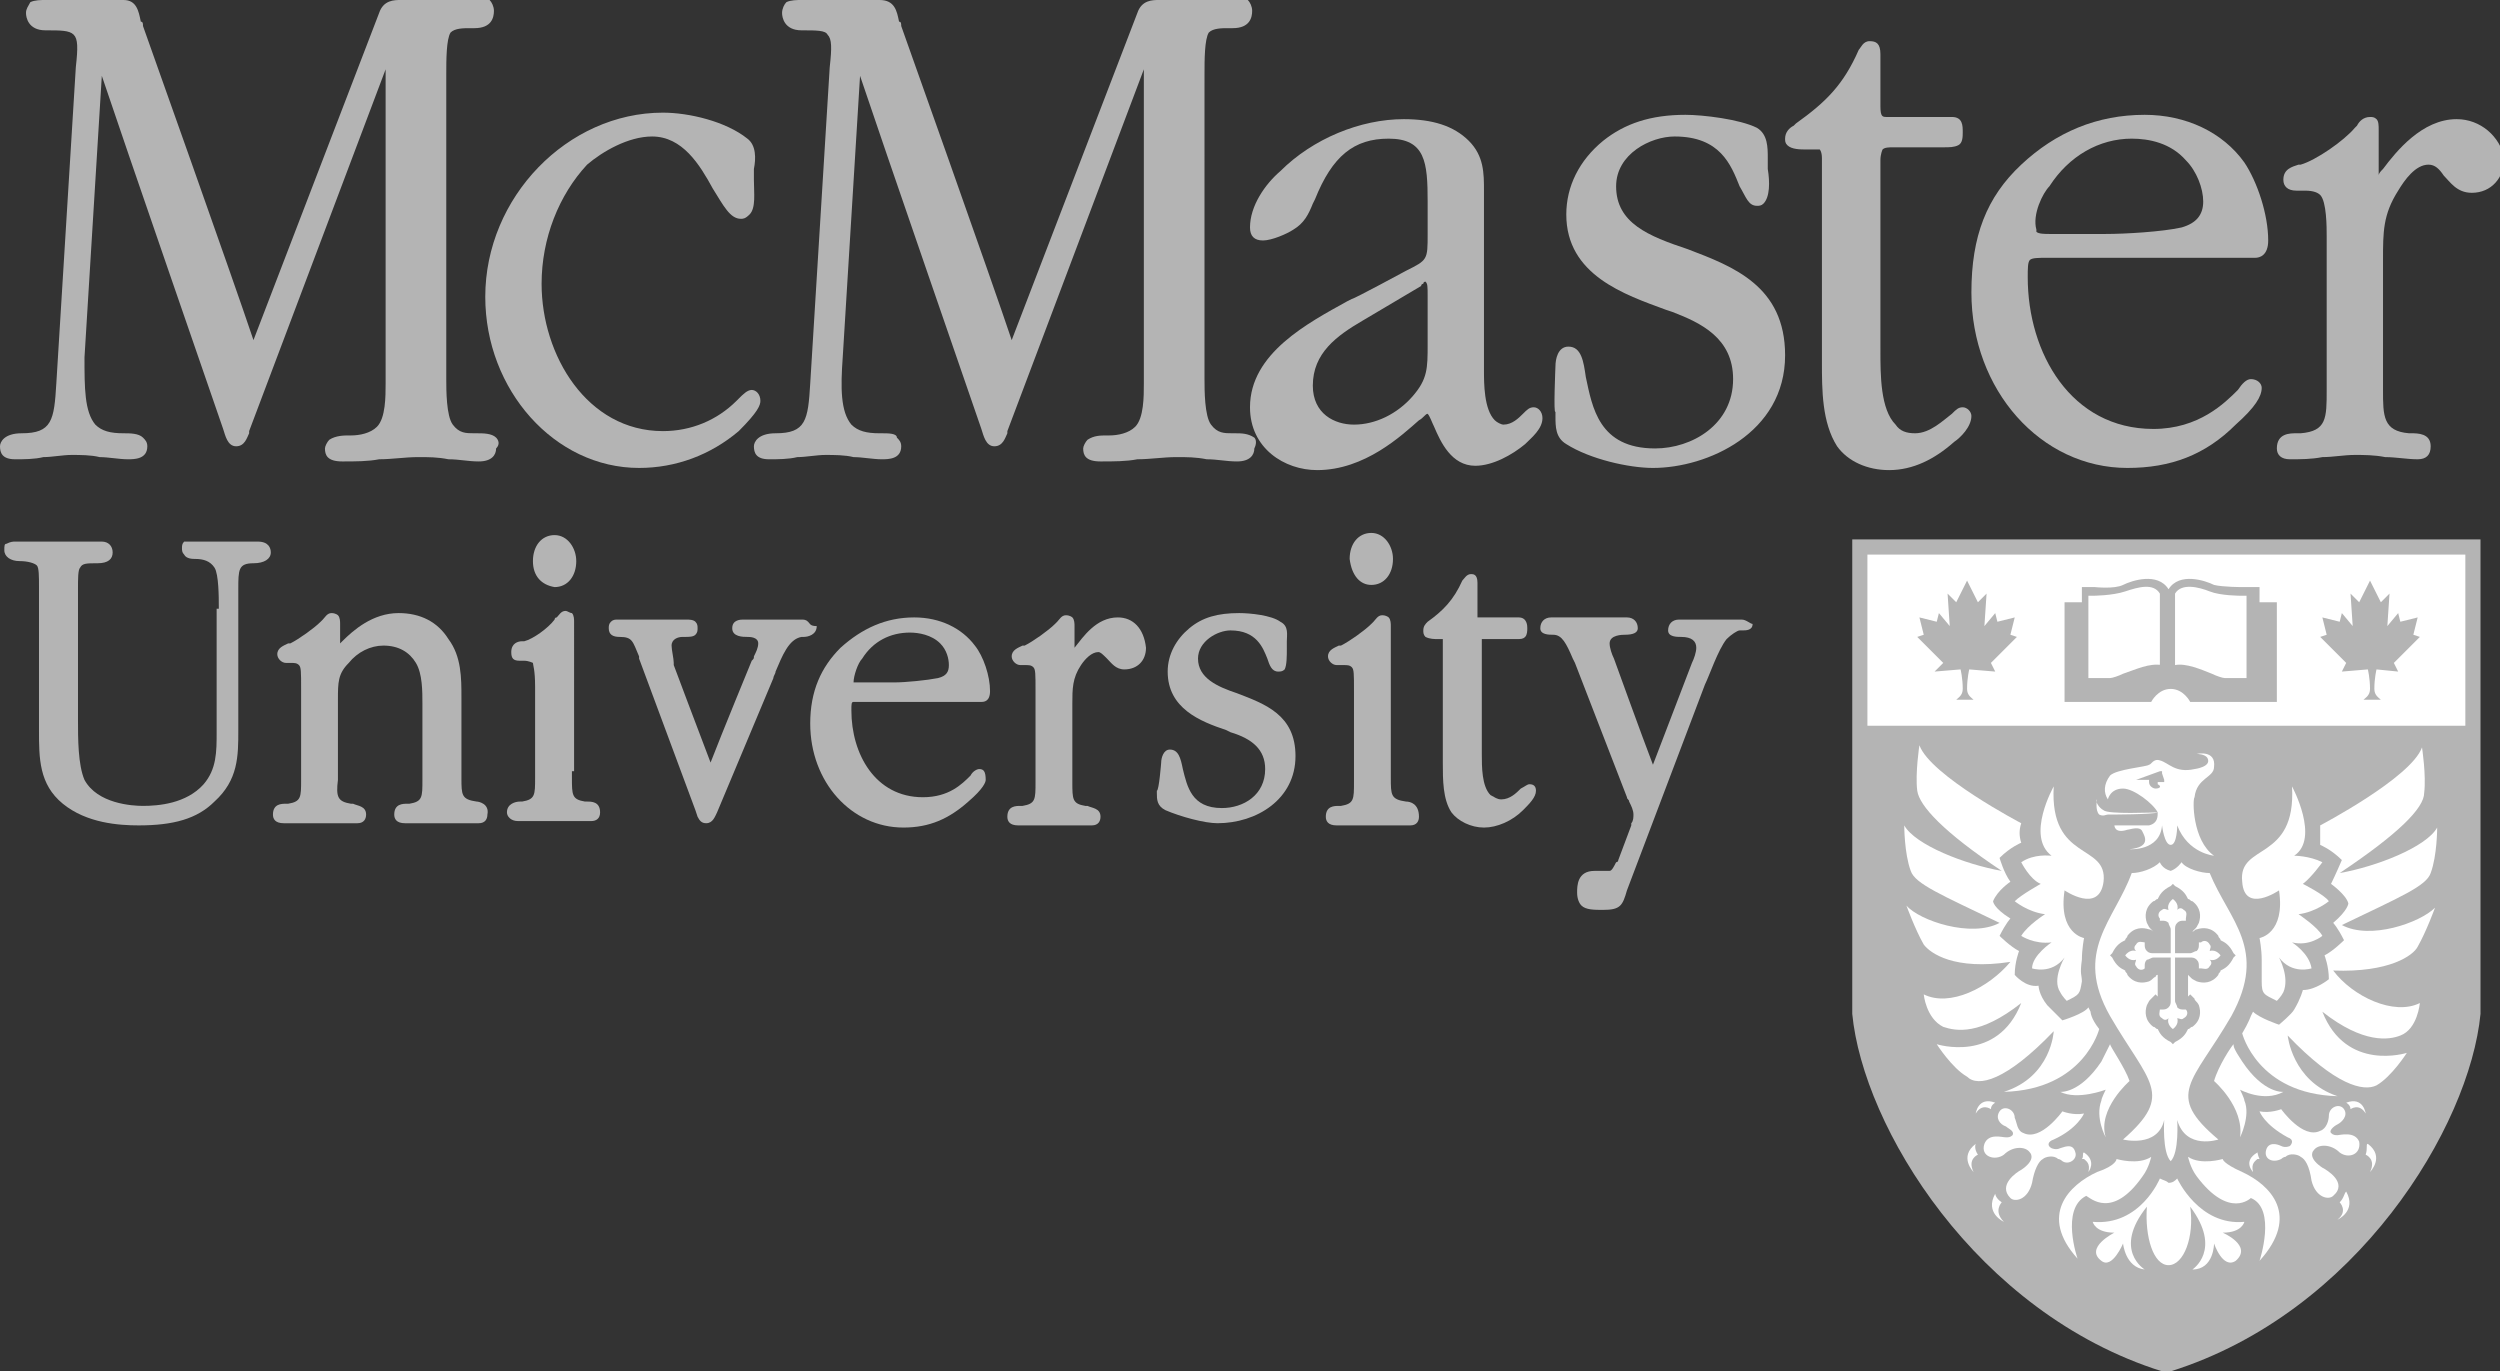 <?xml version="1.0" encoding="utf-8"?>
<!-- Generator: Adobe Illustrator 18.1.1, SVG Export Plug-In . SVG Version: 6.00 Build 0)  -->
<svg version="1.1" id="Layer_1" xmlns="http://www.w3.org/2000/svg" xmlns:xlink="http://www.w3.org/1999/xlink" x="0px" y="0px"
	 viewBox="0 0 115.4 63.3" enable-background="new 0 0 115.4 63.3" xml:space="preserve">
<rect x="0" y="0" width="115.4" height="63.3" fill="#333333" stroke="none"/>
<g id="XMLID_577_">
	<path id="XMLID_2920_" fill="#B4B4B4" d="M22.9,20.2C22.7,20,22.3,20,22,20c0,0-0.1,0-0.1,0c-0.4,0-0.7,0-1-0.4
		c-0.3-0.4-0.3-1.6-0.3-2.1v-0.1V3.8c0-0.1,0-0.3,0-0.4c0-0.6,0-1.6,0.2-1.9c0.2-0.2,0.6-0.2,0.9-0.2c0.1,0,0.2,0,0.2,0
		c0.8,0,0.9-0.5,0.9-0.8c0-0.2-0.1-0.4-0.2-0.5C22.5,0,22.3,0,22,0c-0.1,0-0.1,0-0.2,0h-3.3c-0.3,0-0.8,0-1,0.6l-5.8,15.1
		C10.8,13,6.6,1.2,6.6,1.2c0-0.1,0-0.2-0.1-0.2C6.4,0.5,6.3,0,5.7,0H2.3C2.2,0,2.1,0,2.1,0C1.9,0,1.6,0,1.4,0.1
		C1.3,0.3,1.2,0.4,1.2,0.6c0,0.2,0.1,0.8,0.9,0.8c0.7,0,1.1,0,1.3,0.2c0.2,0.2,0.2,0.6,0.1,1.5L2.6,17.7C2.5,19.4,2.4,20,1,20
		c-0.8,0-1,0.4-1,0.6c0,0.3,0.1,0.6,0.7,0.6c0.4,0,0.9,0,1.3-0.1c0.4,0,0.9-0.1,1.3-0.1c0.4,0,0.9,0,1.3,0.1c0.4,0,0.9,0.1,1.3,0.1
		c0.3,0,0.9,0,0.9-0.6c0-0.2-0.1-0.3-0.2-0.4C6.4,20,6,20,5.7,20H5.7c-0.6,0-1-0.1-1.3-0.4c-0.5-0.6-0.5-1.7-0.5-3.1l0.8-13
		c0.9,2.7,5.6,16.3,5.6,16.3l0,0c0.1,0.3,0.2,0.8,0.6,0.8c0.4,0,0.5-0.4,0.6-0.6c0,0,0-0.1,0-0.1l6.3-16.7v14.3v0.2
		c0,0.6,0,1.6-0.4,2c-0.3,0.3-0.8,0.4-1.2,0.4c0,0-0.1,0-0.1,0c-0.2,0-0.6,0-0.9,0.2c-0.1,0.1-0.2,0.3-0.2,0.4
		c0,0.3,0.1,0.6,0.8,0.6c0.6,0,1.2,0,1.7-0.1c0.6,0,1.2-0.1,1.8-0.1c0.5,0,0.9,0,1.4,0.1c0.5,0,0.9,0.1,1.4,0.1
		c0.6,0,0.8-0.3,0.8-0.6C23.1,20.5,23,20.3,22.9,20.2"/>
	<path id="XMLID_2919_" fill="#B4B4B4" d="M34.2,10.1c-0.5,0-0.8-0.6-1.3-1.4c-0.6-1.1-1.4-2.4-2.8-2.4c-1.1,0-2.3,0.7-3,1.3
		C25.8,9,25,11,25,13.1c0,3.3,2.1,6.8,5.6,6.8c1.3,0,2.5-0.5,3.4-1.4c0,0,0,0,0.1-0.1c0.2-0.2,0.4-0.4,0.6-0.4
		c0.2,0,0.4,0.2,0.4,0.5c0,0.2-0.1,0.5-1,1.4c-1.3,1.1-2.9,1.7-4.6,1.7c-3.9,0-7.1-3.6-7.1-7.9c0-4.6,3.8-8.5,8.2-8.5
		c1.2,0,2.9,0.4,3.9,1.2c0.4,0.3,0.4,0.9,0.3,1.4c0,0.1,0,0.2,0,0.3c0,0,0,0.1,0,0.2c0,0.6,0.1,1.3-0.2,1.6
		C34.4,10.1,34.3,10.1,34.2,10.1"/>
	<path id="XMLID_2918_" fill="#B4B4B4" d="M57.9,20.2C57.6,20,57.3,20,57,20c0,0-0.1,0-0.1,0c-0.4,0-0.7,0-1-0.4
		c-0.3-0.4-0.3-1.6-0.3-2.1v-0.1V3.8c0-0.1,0-0.3,0-0.4c0-0.6,0-1.6,0.2-1.9c0.2-0.2,0.6-0.2,0.9-0.2c0.1,0,0.1,0,0.2,0
		c0.8,0,0.9-0.5,0.9-0.8c0-0.2-0.1-0.4-0.2-0.5C57.5,0,57.2,0,57,0c-0.1,0-0.1,0-0.2,0h-3.3c-0.3,0-0.8,0-1,0.6l-5.8,15.1
		C45.8,13,41.6,1.2,41.6,1.2c0-0.1,0-0.2-0.1-0.2C41.4,0.5,41.3,0,40.6,0h-3.4c0,0-0.1,0-0.2,0c-0.2,0-0.5,0-0.7,0.1
		c-0.1,0.1-0.2,0.3-0.2,0.5c0,0.2,0.1,0.8,0.9,0.8c0.7,0,1.1,0,1.2,0.2c0.2,0.2,0.2,0.6,0.1,1.5l-0.9,14.6c-0.1,1.7-0.2,2.3-1.6,2.3
		c-0.8,0-1,0.4-1,0.6c0,0.3,0.1,0.6,0.7,0.6c0.4,0,0.9,0,1.3-0.1c0.4,0,0.9-0.1,1.3-0.1c0.4,0,0.9,0,1.3,0.1c0.4,0,0.9,0.1,1.3,0.1
		c0.3,0,0.9,0,0.9-0.6c0-0.2-0.1-0.3-0.2-0.4C41.4,20,41,20,40.7,20h-0.1c-0.6,0-1-0.1-1.3-0.4c-0.5-0.6-0.5-1.7-0.4-3.1l0.8-13
		c0.9,2.7,5.6,16.3,5.6,16.3l0,0c0.1,0.3,0.2,0.8,0.6,0.8c0.4,0,0.5-0.4,0.6-0.6c0,0,0-0.1,0-0.1l6.3-16.7v14.3v0.2
		c0,0.6,0,1.6-0.4,2c-0.3,0.3-0.8,0.4-1.2,0.4c0,0-0.1,0-0.1,0c-0.3,0-0.6,0-0.9,0.2c-0.1,0.1-0.2,0.3-0.2,0.4
		c0,0.3,0.1,0.6,0.8,0.6c0.6,0,1.2,0,1.7-0.1c0.6,0,1.2-0.1,1.8-0.1c0.5,0,0.9,0,1.4,0.1c0.5,0,0.9,0.1,1.4,0.1
		c0.6,0,0.8-0.3,0.8-0.6C58,20.5,58,20.3,57.9,20.2"/>
	<path id="XMLID_2915_" fill="#B4B4B4" d="M62.9,14.8c-1.2,0.7-2.3,1.5-2.3,3c0,1.3,1,1.8,1.9,1.8c1,0,2-0.5,2.7-1.3
		c0.7-0.8,0.7-1.3,0.7-2.4v-2.1c0,0,0-0.1,0-0.1c0-0.5,0-0.6-0.1-0.7c0,0,0,0,0,0c0,0,0,0,0,0c0,0-0.1,0-0.1,0.1c0,0-0.1,0-0.1,0.1
		l0,0L62.9,14.8 M64.9,12.5c1-0.5,1-0.5,1-1.7V9.3c0-1.8-0.1-2.9-1.8-2.9c-1.6,0-2.6,0.8-3.4,2.8c0,0-0.1,0.2-0.1,0.2
		c-0.2,0.5-0.4,0.9-0.9,1.2c-0.3,0.2-1,0.5-1.4,0.5c-0.4,0-0.6-0.2-0.6-0.6c0-1,0.7-2,1.4-2.6c1.5-1.5,3.7-2.4,5.7-2.4
		c1.3,0,2.3,0.3,3,1c0.7,0.7,0.7,1.5,0.7,2.3l0,0.3V17v0.1c0,0.6,0,1.8,0.5,2.3c0.1,0.1,0.3,0.2,0.4,0.2c0.4,0,0.7-0.3,0.9-0.5
		c0.2-0.2,0.3-0.3,0.5-0.3c0.2,0,0.4,0.2,0.4,0.5c0,0.5-0.5,0.9-0.8,1.2l0,0c-0.6,0.5-1.5,1-2.3,1c-1.1,0-1.6-1.1-1.9-1.8
		c-0.1-0.2-0.2-0.5-0.3-0.6c0,0,0,0,0,0c0,0,0,0,0,0c-0.1,0-0.2,0.2-0.4,0.3c-0.8,0.7-2.5,2.3-4.7,2.3c-1.5,0-3.1-1-3.1-2.9
		c0-2.5,2.7-3.9,4.5-4.9l0.2-0.1C62.5,13.8,64.9,12.5,64.9,12.5"/>
	<path id="XMLID_2914_" fill="#B4B4B4" d="M71.8,16.9L71.8,16.9c0-0.3,0.1-0.9,0.6-0.9c0.6,0,0.7,0.7,0.8,1.4
		c0.3,1.4,0.6,3.3,3.2,3.3c1.7,0,3.6-1.1,3.6-3.2c0-1.9-1.5-2.6-2.8-3.1c0,0-0.3-0.1-0.3-0.1c-1.9-0.7-4.6-1.6-4.6-4.4
		c0-1.3,0.6-2.5,1.7-3.4c1-0.8,2.2-1.2,3.8-1.2c0.8,0,2.5,0.2,3.3,0.6c0.5,0.3,0.5,0.9,0.5,1.4c0,0.1,0,0.2,0,0.3c0,0,0,0.1,0,0.2
		c0.1,0.6,0.1,1.3-0.2,1.6c-0.1,0.1-0.2,0.1-0.3,0.1c-0.4,0-0.5-0.4-0.8-0.9c-0.4-1-0.9-2.3-3-2.3c-1.1,0-2.7,0.8-2.7,2.3
		c0,1.7,1.5,2.3,3.3,2.9c2.1,0.8,4.5,1.7,4.5,4.9c0,3.6-3.6,5.2-6.1,5.2c-1.1,0-2.9-0.4-4-1.1c-0.5-0.3-0.5-0.8-0.5-1.3l0-0.2
		C71.7,19.2,71.8,16.9,71.8,16.9"/>
	<path id="XMLID_2913_" fill="#B4B4B4" d="M91,19.2c0-0.2-0.2-0.4-0.4-0.4c-0.2,0-0.3,0.1-0.5,0.3c-0.4,0.3-1,0.9-1.7,0.9
		c-0.4,0-0.7-0.1-0.9-0.4c-0.7-0.7-0.7-2.3-0.7-3.4v-0.1V7.4c0-0.3,0.1-0.5,0.1-0.5c0.1-0.1,0.3-0.1,0.5-0.1c0.1,0,0.2,0,0.3,0h1.7
		c0.1,0,0.2,0,0.3,0c0.3,0,0.5,0,0.7-0.1c0.2-0.1,0.2-0.4,0.2-0.6c0-0.3,0-0.7-0.5-0.7c0,0-3.1,0-3,0c-0.2,0-0.3,0-0.3-0.5V2.5
		c0-0.5-0.2-0.6-0.5-0.6c-0.3,0-0.4,0.3-0.5,0.4c-0.7,1.6-1.5,2.4-2.9,3.4c0,0,0,0-0.1,0.1c-0.2,0.1-0.4,0.3-0.4,0.6
		c0,0.1,0,0.2,0.1,0.3c0.2,0.2,0.6,0.2,0.9,0.2c0,0,0.1,0,0.1,0c0.1,0,0.1,0,0.2,0c0.1,0,0.3,0,0.3,0c0,0,0.1,0.1,0.1,0.4v8.9l0,0.5
		c0,1.3,0,2.8,0.7,3.9c0.5,0.7,1.4,1.1,2.4,1.1c1.1,0,2.1-0.5,3-1.3C90.5,20.2,91,19.7,91,19.2"/>
	<path id="XMLID_2910_" fill="#B4B4B4" d="M94.6,8.6c0.9-1.4,2.3-2.2,3.8-2.2c0.8,0,1.8,0.2,2.5,1c0.5,0.5,0.8,1.3,0.8,1.9
		c0,0.6-0.3,1-1,1.2c-0.9,0.2-2.6,0.3-3.5,0.3h-2.5c0,0-0.1,0-0.1,0c-0.2,0-0.5,0-0.6-0.1c0,0,0-0.1,0-0.1
		C93.8,9.9,94.3,8.9,94.6,8.6 M103.9,17.5c-0.2,0-0.4,0.2-0.6,0.5c-0.6,0.6-1.8,1.8-3.9,1.8c-3.8,0-5.8-3.5-5.8-7
		c0-0.4,0-0.7,0.1-0.8c0.1-0.1,0.4-0.1,0.8-0.1h0.2h9.4c0.2,0,0.6-0.1,0.6-0.8c0-1.2-0.5-2.7-1.1-3.6c-1-1.4-2.7-2.2-4.6-2.2
		c-2.2,0-4.1,0.8-5.7,2.3c-1.6,1.5-2.3,3.3-2.3,5.9c0,4.5,3.2,8.1,7.2,8.1c2,0,3.6-0.6,5-2l0,0c0.9-0.8,1.2-1.3,1.2-1.7
		C104.4,17.7,104.2,17.5,103.9,17.5"/>
	<path id="XMLID_2909_" fill="#B4B4B4" d="M113.4,5.5c-1.6,0-2.8,1.5-3.4,2.3c-0.1,0.1-0.2,0.2-0.2,0.3c0-0.1,0-0.2,0-0.3
		c0,0,0-0.1,0-0.1V6l0,0c0-0.2,0-0.4-0.1-0.5c-0.1-0.1-0.2-0.1-0.3-0.1c-0.3,0-0.5,0.2-0.6,0.4c0,0-0.1,0.1-0.1,0.1
		c-0.5,0.6-1.8,1.5-2.5,1.7c0,0-0.1,0-0.1,0c-0.3,0.1-0.7,0.2-0.7,0.7c0,0.3,0.2,0.5,0.6,0.5h0.4c0.4,0,0.6,0.1,0.7,0.2
		c0.3,0.3,0.3,1.5,0.3,1.9v0.1v6.4c0,0.2,0,0.4,0,0.6c0,1.3,0,1.9-1.2,2c0,0-0.1,0-0.2,0c-0.3,0-0.9,0-0.9,0.7
		c0,0.3,0.2,0.5,0.6,0.5c0.5,0,1,0,1.5-0.1c0.5,0,1-0.1,1.5-0.1c0.4,0,0.9,0,1.4,0.1c0.5,0,1,0.1,1.5,0.1c0.4,0,0.6-0.2,0.6-0.6
		c0-0.6-0.6-0.6-0.9-0.6c0,0-0.1,0-0.1,0c-1.2-0.1-1.2-0.8-1.2-2c0-0.2,0-0.4,0-0.6v-5.4V12c0-1.3,0-2.1,0.7-3.2
		c0.3-0.5,0.8-1.2,1.4-1.2c0.3,0,0.5,0.2,0.7,0.5c0.3,0.3,0.6,0.8,1.3,0.8c0.9,0,1.5-0.7,1.5-1.6C115.4,6.3,114.5,5.5,113.4,5.5"/>
	<path id="XMLID_2908_" fill="#B4B4B4" d="M10.1,28.1V28c0-0.4,0-1.5-0.2-1.8c-0.2-0.3-0.5-0.4-0.9-0.4h0c-0.1,0-0.4,0-0.5-0.2
		c-0.1-0.1-0.1-0.2-0.1-0.3c0-0.1,0-0.2,0.1-0.3C8.6,25,8.7,25,8.9,25c0.3,0,0.6,0,0.8,0c0.3,0,0.5,0,0.8,0c0.2,0,0.4,0,0.7,0
		c0.2,0,0.5,0,0.7,0c0.5,0,0.6,0.3,0.6,0.5c0,0.3-0.3,0.5-0.8,0.5c-0.7,0-0.7,0.3-0.7,1.2c0,0.1,0,0.2,0,0.3v6.2
		c0,1.2,0,2.3-1.1,3.3c-0.8,0.8-1.9,1.1-3.5,1.1c-0.9,0-2.4-0.1-3.5-1c-1.1-0.9-1.1-2.1-1.1-3.4v-0.1v-6.3v-0.2c0-0.5,0-0.9-0.1-1
		c-0.1-0.1-0.4-0.2-0.8-0.2c-0.4,0-0.7-0.2-0.7-0.5c0-0.2,0-0.3,0.1-0.3C0.5,25,0.6,25,0.7,25c0.3,0,0.7,0,1,0c0.3,0,0.7,0,1,0
		c0.3,0,0.7,0,1,0c0.3,0,0.7,0,1,0c0.3,0,0.5,0.2,0.5,0.5c0,0.3-0.2,0.5-0.7,0.5c-0.5,0-0.7,0-0.8,0.2c-0.1,0.1-0.1,0.5-0.1,1l0,0.2
		V33v0.2c0,0.9,0,2.1,0.3,2.8c0.6,1.1,2.2,1.2,2.7,1.2c0.7,0,2-0.1,2.8-1c0.6-0.7,0.6-1.5,0.6-2.4v-0.1V28.1z"/>
	<path id="XMLID_2907_" fill="#B4B4B4" d="M22,37C21.9,37,21.9,37,22,37c-0.7-0.1-0.7-0.3-0.7-1.1c0-0.1,0-0.2,0-0.3v-3.2v-0.2
		c0-0.9,0-1.9-0.6-2.7c-0.5-0.8-1.3-1.2-2.3-1.2c-1.2,0-2.1,0.8-2.6,1.3c0,0-0.1,0.1-0.1,0.1v-0.9l0,0c0-0.1,0-0.3-0.1-0.4
		c0,0-0.1-0.1-0.3-0.1c-0.2,0-0.3,0.2-0.4,0.3c0,0,0,0-0.1,0.1c-0.3,0.3-1,0.8-1.4,1c0,0,0,0-0.1,0c-0.2,0.1-0.5,0.2-0.5,0.5
		c0,0.2,0.2,0.4,0.4,0.4h0.2c0.2,0,0.3,0,0.4,0.1c0.1,0.1,0.1,0.3,0.1,1.1v0.1v3.8c0,0.1,0,0.2,0,0.3c0,0.8,0,1-0.6,1.1
		c0,0-0.1,0-0.1,0c-0.2,0-0.6,0-0.6,0.5c0,0.2,0.1,0.4,0.5,0.4c0.3,0,0.6,0,0.9,0c0.3,0,0.6,0,0.8,0c0.3,0,0.5,0,0.8,0
		c0.3,0,0.6,0,0.9,0c0.3,0,0.4-0.2,0.4-0.4c0-0.4-0.4-0.4-0.6-0.5c0,0-0.1,0-0.1,0c-0.6-0.1-0.7-0.3-0.6-1.1c0-0.1,0-0.2,0-0.3v-3.4
		c0-0.8,0-1.2,0.5-1.7c0.4-0.5,1-0.8,1.6-0.8c0.7,0,1.2,0.3,1.5,0.8c0.3,0.5,0.3,1.3,0.3,1.9v3.2c0,0.1,0,0.2,0,0.3
		c0,0.8,0,1-0.6,1.1c0,0-0.1,0-0.1,0c-0.2,0-0.6,0-0.6,0.5c0,0.2,0.1,0.4,0.5,0.4c0.3,0,0.6,0,0.9,0c0.3,0,0.6,0,0.8,0
		c0.3,0,0.5,0,0.8,0c0.3,0,0.6,0,0.9,0c0.3,0,0.4-0.2,0.4-0.4C22.6,37.1,22.1,37,22,37"/>
	<path id="XMLID_2904_" fill="#B4B4B4" d="M26.4,35.6c0,0.1,0,0.2,0,0.3c0,0.8,0,1,0.6,1.1c0,0,0.1,0,0.1,0c0.2,0,0.6,0,0.6,0.5
		c0,0.3-0.2,0.4-0.4,0.4c-0.3,0-0.6,0-0.9,0c-0.3,0-0.5,0-0.8,0c-0.3,0-0.6,0-0.8,0c-0.3,0-0.6,0-0.9,0c-0.3,0-0.5-0.2-0.5-0.4
		c0-0.4,0.4-0.5,0.6-0.5c0,0,0.1,0,0.1,0c0.6-0.1,0.6-0.3,0.6-1.1c0-0.1,0-0.2,0-0.3v-3.8v-0.1c0-0.8-0.1-1-0.1-1.1
		c0,0-0.2-0.1-0.4-0.1H24c-0.3,0-0.4-0.1-0.4-0.4c0-0.4,0.3-0.5,0.5-0.5c0,0,0,0,0.1,0c0.4-0.1,1.1-0.6,1.4-1c0,0,0-0.1,0.1-0.1
		c0.1-0.1,0.2-0.3,0.4-0.3c0.1,0,0.2,0.1,0.3,0.1c0.1,0.1,0.1,0.3,0.1,0.4v0V35.6z M24.6,25.9c0-0.7,0.4-1.2,1-1.2
		c0.6,0,1,0.6,1,1.2c0,0.7-0.4,1.2-1,1.2C25,27,24.6,26.6,24.6,25.9"/>
	<path id="XMLID_2903_" fill="#B4B4B4" d="M37.3,28.7c-0.1-0.1-0.2-0.1-0.3-0.1c0,0,0,0-0.1,0h-2.6c-0.1,0-0.5,0-0.5,0.4
		c0,0.4,0.5,0.4,0.7,0.4c0.1,0,0.5,0,0.5,0.3c0,0.2-0.1,0.4-0.2,0.6c0,0.1,0,0.1-0.1,0.2c0,0-1.4,3.4-1.9,4.7
		c-0.5-1.3-1.7-4.5-1.7-4.5l0-0.1C31.1,30.4,31,30,31,29.8c0-0.3,0.3-0.4,0.5-0.4c0,0,0,0,0.1,0c0.2,0,0.4,0,0.5-0.1
		c0.1-0.1,0.1-0.2,0.1-0.3c0-0.1,0-0.2-0.1-0.3c-0.1-0.1-0.3-0.1-0.4-0.1h0h-3.2h0c-0.1,0-0.2,0-0.3,0.1c-0.1,0.1-0.1,0.2-0.1,0.3
		c0,0.3,0.2,0.4,0.5,0.4c0.6,0,0.6,0.2,0.9,0.9l0,0.1c0,0,2.6,7,2.6,7l0.1,0.3c0.1,0.2,0.2,0.3,0.4,0.3c0.3,0,0.4-0.3,0.5-0.5
		c0,0,0,0,0,0l0,0l0,0l2.6-6.2c0-0.1,0.1-0.2,0.1-0.3c0.3-0.7,0.6-1.5,1.2-1.6c0,0,0,0,0.1,0c0.2,0,0.6-0.1,0.6-0.5
		C37.4,28.9,37.4,28.8,37.3,28.7"/>
	<path id="XMLID_2900_" fill="#B4B4B4" d="M39.8,30.4c0.5-0.8,1.3-1.2,2.2-1.2c0.4,0,1,0.1,1.4,0.5c0.3,0.3,0.4,0.7,0.4,1
		c0,0.3-0.1,0.5-0.5,0.6c-0.5,0.1-1.5,0.2-2,0.2h-1.5c0,0-0.1,0-0.1,0c-0.1,0-0.3,0-0.3,0c0,0,0,0,0,0
		C39.4,31.2,39.6,30.6,39.8,30.4 M45.2,35.5c-0.1,0-0.3,0.1-0.4,0.3c-0.4,0.4-1,1-2.2,1c-2.2,0-3.3-2-3.3-4c0-0.3,0-0.4,0.1-0.4
		c0,0,0.2,0,0.4,0h0.1h5.4c0.1,0,0.4,0,0.4-0.5c0-0.7-0.3-1.6-0.7-2.1c-0.6-0.8-1.6-1.3-2.8-1.3c-1.3,0-2.4,0.5-3.4,1.4
		c-0.9,0.9-1.4,2-1.4,3.5c0,2.7,1.9,4.8,4.3,4.8c1.2,0,2.1-0.4,3-1.2c0.7-0.6,0.8-0.9,0.8-1C45.5,35.6,45.4,35.5,45.2,35.5"/>
	<path id="XMLID_2899_" fill="#B4B4B4" d="M51.6,28.5c-1,0-1.6,0.9-2,1.4v-1v0c0-0.1,0-0.3-0.1-0.4c0,0-0.1-0.1-0.3-0.1
		c-0.2,0-0.3,0.2-0.4,0.3c0,0,0,0-0.1,0.1c-0.3,0.3-1,0.8-1.4,1c0,0,0,0-0.1,0c-0.2,0.1-0.5,0.2-0.5,0.5c0,0.2,0.2,0.4,0.4,0.4h0.2
		c0.2,0,0.3,0,0.4,0.1c0.1,0.1,0.1,0.3,0.1,1.1v0.1v3.8c0,0.1,0,0.2,0,0.3c0,0.8,0,1-0.6,1.1c0,0-0.1,0-0.1,0c-0.2,0-0.6,0-0.6,0.5
		c0,0.2,0.1,0.4,0.5,0.4c0.3,0,0.6,0,0.9,0c0.3,0,0.6,0,0.8,0c0.3,0,0.5,0,0.8,0c0.3,0,0.6,0,0.9,0c0.3,0,0.4-0.2,0.4-0.4
		c0-0.4-0.4-0.4-0.6-0.5c0,0-0.1,0-0.1,0c-0.6-0.1-0.6-0.3-0.6-1.1c0-0.1,0-0.2,0-0.3v-3.2v-0.1c0-0.7,0-1.2,0.4-1.8
		c0.2-0.3,0.5-0.6,0.8-0.6c0.1,0,0.2,0.1,0.4,0.3c0.2,0.2,0.4,0.5,0.8,0.5c0.6,0,1-0.4,1-1C52.8,29,52.3,28.5,51.6,28.5"/>
	<path id="XMLID_2898_" fill="#B4B4B4" d="M53.6,35.2L53.6,35.2c0-0.2,0.1-0.6,0.4-0.6c0.4,0,0.5,0.4,0.6,0.9
		c0.2,0.8,0.4,1.8,1.8,1.8c1,0,2-0.6,2-1.8c0-0.9-0.6-1.4-1.6-1.7c0,0-0.2-0.1-0.2-0.1c-1.2-0.4-2.7-1-2.7-2.7c0-0.8,0.4-1.5,1-2
		c0.6-0.5,1.3-0.7,2.3-0.7c0.5,0,1.5,0.1,1.9,0.4c0.4,0.2,0.3,0.6,0.3,0.9c0,0.1,0,0.1,0,0.2c0,0,0,0.1,0,0.1c0,0.4,0,0.8-0.1,1
		C59.2,31,59.1,31,59,31c-0.3,0-0.4-0.3-0.5-0.6c-0.2-0.5-0.5-1.3-1.7-1.3c-0.6,0-1.5,0.5-1.5,1.3c0,0.9,0.9,1.3,1.8,1.6
		c1.3,0.5,2.7,1,2.7,2.9c0,2-1.8,3.1-3.6,3.1c-0.6,0-1.7-0.3-2.4-0.6c-0.4-0.2-0.4-0.5-0.4-0.8l0-0.1C53.5,36.5,53.6,35.2,53.6,35.2
		"/>
	<path id="XMLID_2897_" fill="#B4B4B4" d="M63.3,27c0.6,0,1-0.5,1-1.2c0-0.6-0.4-1.2-1-1.2c-0.6,0-1,0.5-1,1.2
		C62.4,26.6,62.8,27,63.3,27"/>
	<path id="XMLID_2896_" fill="#B4B4B4" d="M64.9,37C64.8,37,64.8,37,64.9,37c-0.7-0.1-0.7-0.3-0.7-1.1c0-0.1,0-0.2,0-0.3v-6.7v0
		c0-0.1,0-0.3-0.1-0.4c0,0-0.1-0.1-0.3-0.1c-0.2,0-0.3,0.2-0.4,0.3c0,0,0,0-0.1,0.1c-0.3,0.3-1,0.8-1.4,1c0,0,0,0-0.1,0
		c-0.2,0.1-0.5,0.2-0.5,0.5c0,0.2,0.2,0.4,0.4,0.4H62c0.2,0,0.3,0,0.4,0.1c0.1,0.1,0.1,0.3,0.1,1.1v0.1v3.8c0,0.1,0,0.2,0,0.3
		c0,0.8,0,1-0.6,1.1c0,0-0.1,0-0.1,0c-0.2,0-0.6,0-0.6,0.5c0,0.2,0.1,0.4,0.5,0.4c0.3,0,0.6,0,0.9,0c0.3,0,0.6,0,0.8,0
		c0.3,0,0.5,0,0.8,0c0.3,0,0.6,0,0.9,0c0.3,0,0.4-0.2,0.4-0.4C65.5,37.1,65.1,37,64.9,37"/>
	<path id="XMLID_2895_" fill="#B4B4B4" d="M70.9,36.5c0-0.2-0.1-0.3-0.3-0.3c-0.1,0-0.2,0.1-0.4,0.2c-0.2,0.2-0.5,0.5-0.9,0.5
		c-0.2,0-0.3-0.1-0.5-0.2c-0.4-0.4-0.4-1.3-0.4-1.9v0v-5.1c0-0.2,0-0.2,0-0.2c0,0,0.2,0,0.2,0c0.1,0,0.1,0,0.2,0h1
		c0.1,0,0.1,0,0.2,0c0.2,0,0.3,0,0.4-0.1c0.1-0.1,0.1-0.3,0.1-0.4c0-0.1,0-0.5-0.4-0.5c0,0-1.8,0-1.8,0c-0.1,0-0.1,0-0.1,0
		c0,0,0,0,0-0.2v-1.4c0-0.4-0.2-0.4-0.3-0.4c-0.2,0-0.3,0.2-0.4,0.3c-0.4,0.9-0.9,1.4-1.6,1.9c0,0,0,0,0,0c-0.1,0.1-0.2,0.2-0.2,0.4
		c0,0.1,0,0.2,0.1,0.3c0.2,0.1,0.4,0.1,0.6,0.1c0,0,0,0,0,0c0,0,0.1,0,0.1,0c0,0,0.1,0,0.1,0c0,0,0,0.1,0,0.2v5.2l0,0.3
		c0,0.8,0,1.7,0.4,2.3c0.3,0.4,0.9,0.7,1.5,0.7c0.6,0,1.3-0.3,1.8-0.8C70.6,37.1,70.9,36.8,70.9,36.5"/>
	<path id="XMLID_2894_" fill="#B4B4B4" d="M80.4,28.6h-2.9c-0.3,0-0.5,0.2-0.5,0.5c0,0.3,0.4,0.3,0.6,0.3c0.5,0,0.7,0.2,0.7,0.5
		c0,0.2-0.1,0.5-0.2,0.7l0,0c0,0-1.3,3.4-1.8,4.7c-0.5-1.3-1.8-4.9-1.8-4.9l0,0c-0.1-0.2-0.2-0.5-0.2-0.7c0-0.4,0.6-0.4,0.7-0.4
		c0.4,0,0.6-0.1,0.6-0.3c0-0.3-0.2-0.5-0.5-0.5h-3.5c-0.3,0-0.5,0.2-0.5,0.5c0,0.3,0.4,0.3,0.6,0.3c0.4,0,0.6,0.4,0.9,1.1l0.1,0.2
		c0,0,2.4,6.2,2.4,6.2c0,0.1,0.1,0.1,0.1,0.2c0.1,0.2,0.2,0.4,0.2,0.6c0,0.1,0,0.3-0.1,0.4c0,0,0,0.1,0,0.1l-0.6,1.6
		c0,0,0,0.1-0.1,0.1c-0.1,0.2-0.2,0.4-0.3,0.4c-0.2,0-0.4,0-0.6,0h-0.1c-0.8,0-0.8,0.7-0.8,1c0,0.3,0.1,0.5,0.2,0.6
		c0.2,0.2,0.6,0.2,1,0.2h0c0.8,0,0.9-0.2,1.1-0.9c0,0,0-0.1,0,0l3.6-9.5c0.2-0.4,0.6-1.6,1-2.1c0.2-0.2,0.5-0.4,0.6-0.4
		c0,0,0.1,0,0.1,0c0.2,0,0.5,0,0.5-0.3C80.8,28.8,80.6,28.6,80.4,28.6"/>
	<g id="XMLID_578_">
		<path id="XMLID_2893_" fill="#B4B4B4" d="M114.3,24.9h-0.5h-13.8H100H86.2h-0.5h-0.2v0.2v0.5c0,6.3,0,21.1,0,21.2
			c0.5,5.2,5.7,13.8,14.3,16.5l0.1,0l0.1,0l0.1,0l0.1,0c8.6-2.7,13.8-11.3,14.3-16.5V25.6v-0.5v-0.2H114.3z"/>
		<g id="XMLID_2864_">
			<path id="XMLID_2892_" fill="#FFFFFF" d="M98.9,54.3c0.3-0.4,0.4-0.9,0.4-0.9c-0.6,0.4-1.6,0.1-1.6,0.1s0,0.3-0.9,0.6
				c-1.3,0.6-2.7,2-0.9,4c0,0-0.8-2.3,0.4-2.9C96.5,55.3,97.5,56.3,98.9,54.3z"/>
			<path id="XMLID_2891_" fill="#FFFFFF" d="M93.3,39.8c0,0,0.4,0.8,0.9,1c0,0-0.9,0.5-1.2,0.8c0,0,0.6,0.5,1.4,0.6
				c0,0-0.8,0.5-1.1,1c0,0,0.6,0.4,1.4,0.3c0,0-0.9,0.6-0.9,1.2c0,0,0.9,0.3,1.5-0.5c0,0-0.6,1-0.2,1.6c0.1,0.2,0.3,0.4,0.3,0.4
				c0.6-0.3,0.6-0.3,0.7-0.9c0-0.3-0.1-0.3,0-1c0-0.5,0.1-1,0.1-1s-1.2-0.2-0.9-2.2c0,0,1.6,1.1,1.8-0.4c0.2-1.8-2.5-0.9-2.3-4.4
				c0,0-1.3,2.3-0.1,3.2C94.6,39.5,93.9,39.4,93.3,39.8z"/>
			<path id="XMLID_2890_" fill="#FFFFFF" d="M94.8,47.6c0,0-0.1,2.1-2.3,2.8c3.7-0.1,4.4-2.9,4.4-2.9c-0.4-0.5-0.4-0.8-0.4-0.8
				s-0.1-0.2-0.1-0.2c-0.2,0.3-1.2,0.6-1.2,0.6s-0.5-0.5-0.7-0.7c-0.4-0.5-0.4-0.9-0.4-0.9C93.5,45.6,93,45,93,45
				c0-0.6,0.2-1.1,0.2-1.1c-0.4-0.2-0.9-0.7-0.9-0.7c0.3-0.6,0.5-0.8,0.5-0.8C92,41.9,92,41.6,92,41.6c0.2-0.5,0.8-0.9,0.8-0.9
				c-0.3-0.4-0.5-1.1-0.5-1.1c0.5-0.5,1-0.7,1-0.7c-0.1-0.3-0.1-0.6,0-0.9c0,0-4.2-2.2-4.7-3.6c0,0-0.2,1.3-0.1,2.1
				c0.1,0.7,1.2,1.9,3.9,3.7c-1.7-0.3-4-1.2-4.5-2.1c0,0,0,1.3,0.3,2.1c0.2,0.6,1.4,1.1,4.1,2.4c-1.3,0.7-3.7-0.1-4.3-0.8
				c0,0,0.4,1.1,0.8,1.8c0.3,0.4,1.4,1.2,4,0.8c-1,1.2-2.8,2.1-4,1.5c0,0,0.1,1.1,0.9,1.5c0.6,0.2,1.7,0.4,3.6-1.1
				c-1.1,2.8-3.9,1.9-3.9,1.9s0.7,1.1,1.4,1.5C91.3,50.2,92.6,49.9,94.8,47.6z"/>
			<path id="XMLID_2889_" fill="#FFFFFF" d="M97.3,48.2C97.3,48.2,97.3,48.2,97.3,48.2C97.3,48.2,97.3,48.2,97.3,48.2z"/>
			<path id="XMLID_2888_" fill="#FFFFFF" d="M98.3,49.9c-0.2-0.6-0.9-1.6-0.9-1.7c0,0-0.1,0.2-0.4,0.8c-1,1.5-1.9,1.4-1.9,1.4
				c0.8,0.4,2.1-0.1,2.1-0.1s-0.2,0.4-0.2,0.5c-0.3,0.8,0.2,1.7,0.2,1.7C96.8,51.2,98.3,49.9,98.3,49.9z"/>
			<path id="XMLID_2887_" fill="#FFFFFF" d="M95.8,53.2c-0.1-0.4-0.4-0.3-0.7-0.2c-0.2,0.1-0.4,0-0.4,0c-0.2-0.1-0.2-0.3,0.1-0.4
				c1.1-0.5,1.4-1.2,1.4-1.2c-0.5,0.1-1-0.1-1-0.1s-1,1.4-1.8,1c-0.3-0.1-0.3-0.5-0.4-0.7c0-0.4-0.5-0.6-0.7-0.3
				c-0.2,0.3,0,0.6,0.3,0.7c0.1,0.1,0.4,0.2,0.3,0.4c-0.1,0.1-0.2,0.1-0.3,0.1c-0.2,0-0.8-0.2-1,0.3c-0.2,0.6,0.5,0.8,0.9,0.5
				c0.4-0.4,1-0.4,1.2-0.1c0.1,0.1,0.2,0.4-0.4,0.8c-0.2,0.1-1.1,0.7-0.5,1.3c0.2,0.2,0.8,0.1,1-0.7c0.1-0.6,0.3-1,0.5-1.1
				c0.1-0.1,0.5-0.2,0.7,0c0.1,0,0.2,0.1,0.2,0.1C95.5,53.8,95.9,53.5,95.8,53.2z"/>
			<path id="XMLID_2886_" fill="#FFFFFF" d="M91.9,51.2c0-0.2,0.2-0.3,0.2-0.3c-0.8-0.3-0.9,0.5-0.9,0.5
				C91.5,50.9,91.9,51.2,91.9,51.2z"/>
			<path id="XMLID_2885_" fill="#FFFFFF" d="M91.2,52.8c-0.8,0.6-0.1,1.3-0.1,1.3c-0.3-0.6,0.2-0.8,0.2-0.8
				C91.1,53,91.2,52.8,91.2,52.8z"/>
			<path id="XMLID_2884_" fill="#FFFFFF" d="M92.4,55.5c-0.3-0.2-0.3-0.4-0.3-0.4c-0.5,0.9,0.4,1.3,0.4,1.3
				C92,55.9,92.4,55.5,92.4,55.5z"/>
			<path id="XMLID_2883_" fill="#FFFFFF" d="M96.2,53.2C96.1,53.2,96.1,53.2,96.2,53.2c-0.1,0,0,0.2-0.1,0.3c0,0,0,0,0.1,0
				c0.1,0.1,0.3,0.2,0.2,0.6C96.4,54.1,96.8,53.6,96.2,53.2z"/>
			<path id="XMLID_2882_" fill="#FFFFFF" d="M104.2,53.2c-0.7,0.4-0.2,0.9-0.2,0.9c-0.1-0.4,0.1-0.5,0.2-0.6c0.1,0,0.1,0,0.1,0
				C104.2,53.3,104.2,53.1,104.2,53.2C104.2,53.1,104.2,53.1,104.2,53.2z"/>
			<path id="XMLID_2881_" fill="#FFFFFF" d="M103.5,54.1c-0.9-0.4-0.9-0.6-0.9-0.6s-1,0.3-1.6-0.1c0,0,0.1,0.5,0.4,0.9
				c1.5,2,2.5,1,2.5,1c1.2,0.5,0.4,2.9,0.4,2.9C106.2,56.1,104.8,54.7,103.5,54.1z"/>
			<path id="XMLID_2880_" fill="#FFFFFF" d="M105.2,41.1c0.3,2-0.9,2.2-0.9,2.2s0.1,0.5,0.1,1c0,0.6,0,0.7,0,1
				c0,0.6,0.1,0.6,0.7,0.9c0,0,0.2-0.2,0.3-0.4c0.3-0.7-0.2-1.6-0.2-1.6c0.6,0.8,1.5,0.5,1.5,0.5c-0.1-0.7-0.9-1.2-0.9-1.2
				c0.8,0.2,1.4-0.3,1.4-0.3c-0.2-0.4-1.1-1-1.1-1c0.8-0.1,1.4-0.6,1.4-0.6c-0.2-0.3-1.2-0.8-1.2-0.8c0.4-0.3,0.9-1,0.9-1
				c-0.6-0.3-1.3-0.3-1.3-0.3c1.2-0.8-0.1-3.2-0.1-3.2c0.2,3.5-2.5,2.6-2.3,4.4C103.6,42.2,105.2,41.1,105.2,41.1z"/>
			<path id="XMLID_2879_" fill="#FFFFFF" d="M111.6,43.7c0.4-0.7,0.8-1.8,0.8-1.8c-0.7,0.7-3,1.5-4.3,0.8c2.7-1.3,3.9-1.8,4.1-2.4
				c0.3-0.8,0.3-2.1,0.3-2.1c-0.5,0.9-2.8,1.8-4.5,2.1c2.7-1.8,3.9-3,3.9-3.7c0.1-0.8-0.1-2.1-0.1-2.1c-0.5,1.4-4.7,3.6-4.7,3.6
				c0,0.3,0,0.6,0,0.9c0,0,0.5,0.2,1,0.7c0,0-0.3,0.7-0.5,1.1c0,0,0.7,0.5,0.8,0.9c0,0,0,0.3-0.7,0.9c0,0,0.2,0.2,0.5,0.8
				c0,0-0.5,0.5-0.9,0.7c0,0,0.2,0.5,0.2,1.1c0,0-0.6,0.5-1.2,0.5c0,0-0.1,0.4-0.4,0.9c-0.1,0.2-0.7,0.7-0.7,0.7s-0.9-0.3-1.2-0.6
				c0,0-0.1,0.2-0.1,0.2s-0.1,0.3-0.4,0.8c0,0,0.7,2.8,4.4,2.9c-2.1-0.7-2.3-2.8-2.3-2.8c2.2,2.3,3.5,2.6,4.1,2.3
				c0.7-0.4,1.4-1.5,1.4-1.5s-2.8,0.9-3.9-1.9c1.9,1.5,3.1,1.3,3.6,1.1c0.8-0.3,0.9-1.5,0.9-1.5c-1.2,0.6-3.1-0.3-4-1.5
				C110.3,44.9,111.4,44.1,111.6,43.7z"/>
			<path id="XMLID_2878_" fill="#FFFFFF" d="M103.1,48.2C103.1,48.2,103.1,48.2,103.1,48.2C103.1,48.2,103.1,48.2,103.1,48.2z"/>
			<path id="XMLID_2877_" fill="#FFFFFF" d="M105.4,50.4c0,0-0.9,0.1-1.9-1.4c-0.4-0.6-0.4-0.7-0.4-0.8c-0.1,0.1-0.7,1-0.9,1.7
				c0,0,1.4,1.2,1.2,2.6c0,0,0.5-1,0.2-1.7c0-0.1-0.2-0.5-0.2-0.5S104.5,50.9,105.4,50.4z"/>
			<path id="XMLID_2876_" fill="#FFFFFF" d="M107.9,52.4c-0.1,0-0.2,0-0.3-0.1c-0.1-0.1,0.1-0.3,0.3-0.4c0.2-0.1,0.5-0.4,0.3-0.7
				c-0.2-0.3-0.7-0.1-0.7,0.3c0,0.2-0.1,0.6-0.4,0.7c-0.8,0.4-1.8-1-1.8-1s-0.5,0.2-1,0.1c0,0,0.2,0.6,1.3,1.2
				c0.3,0.1,0.2,0.3,0.1,0.4c0,0-0.2,0.1-0.4,0c-0.2-0.1-0.6-0.2-0.7,0.2c-0.1,0.4,0.3,0.6,0.7,0.4c0,0,0.1-0.1,0.2-0.1
				c0.2-0.2,0.6-0.1,0.7,0c0.2,0.1,0.4,0.4,0.5,1.1c0.2,0.8,0.8,0.9,1,0.7c0.7-0.6-0.3-1.2-0.5-1.3c-0.6-0.4-0.5-0.7-0.4-0.8
				c0.2-0.3,0.8-0.3,1.2,0.1c0.4,0.3,1,0.1,0.9-0.5C108.7,52.2,108,52.4,107.9,52.4z"/>
			<path id="XMLID_2875_" fill="#FFFFFF" d="M108.3,50.9c0,0,0.2,0.1,0.2,0.3c0,0,0.4-0.3,0.7,0.2C109.2,51.4,109.1,50.6,108.3,50.9
				z"/>
			<path id="XMLID_2874_" fill="#FFFFFF" d="M109.2,53.3c0,0,0.5,0.2,0.2,0.8c0,0,0.7-0.7-0.1-1.3C109.2,52.8,109.3,53,109.2,53.3z"
				/>
			<path id="XMLID_2873_" fill="#FFFFFF" d="M108,55.5c0,0,0.4,0.4-0.1,0.8c0,0,0.9-0.4,0.4-1.3C108.2,55.1,108.2,55.3,108,55.5z"/>
			<path id="XMLID_2872_" fill="#FFFFFF" d="M103.6,56.4c-2.1,0.2-3.1-2-3.1-2c-0.1,0.1-0.2,0.2-0.4,0.2c-0.1-0.1-0.2-0.1-0.4-0.2
				c0,0-0.9,2.2-3.1,2c0,0,0.1,0.5,1,0.5c0,0-1.4,0.7-0.6,1.3c0.5,0.4,1-0.8,1-0.8s0.1,1.1,1,1.2c0,0-1.5-0.9,0.1-2.9
				c-0.1,1.4,0.3,2.7,1,2.7c0.7,0,1.2-1.3,1-2.7c1.5,2,0.1,2.9,0.1,2.9c1,0,1-1.2,1-1.2s0.4,1.2,1,0.8c0.8-0.7-0.6-1.3-0.6-1.3
				C103.5,56.9,103.6,56.4,103.6,56.4z"/>
			<path id="XMLID_2869_" fill="#FFFFFF" d="M97.3,37.6c0.1,0,2.1,0,2.3-0.1c0,0.2,0,0.5-0.4,0.6h-1.6c0,0,0,0.4,0.6,0.2
				c0.1,0,0.6-0.2,0.7,0.1c0.1,0.2,0.4,0.7-0.6,0.8c0,0,1.4,0.1,1.5-1.1c0,0,0.1,0.9,0.4,0.9c0.3,0,0.3-0.9,0.3-0.9
				c0.5,1.3,1.7,1.4,1.7,1.4c-1-0.7-1-2.6-0.9-2.7c0.1-0.9,0.9-0.9,0.9-1.4c0.1-0.8-0.8-0.6-0.8-0.6s0.4,0,0.5,0.2
				c0.2,0.4-0.6,0.5-0.6,0.5c-0.9,0.2-1.2-0.3-1.6-0.4c-0.3-0.1-0.4,0.2-0.5,0.2c-0.1,0.1-1.5,0.2-1.8,0.5c-0.3,0.4-0.3,0.8-0.1,1.1
				c0,0,0.1-0.5,0.7-0.5c0.5,0,1.4,0.7,1.6,1.1c-0.2,0-2.3,0.1-2.5-0.1c-0.2-0.1-0.4-0.4-0.3-0.5c0,0-0.1,0.5,0.1,0.7
				C97.1,37.7,97.2,37.6,97.3,37.6z M99.5,36.4c-0.1,0-0.3-0.1-0.3-0.3c0,0,0-0.1,0-0.1l-0.6,0l1.1-0.4l0.1,0l0,0.1l0.1,0.3l0,0.1
				l-0.1,0l-0.2,0c0,0,0,0.1,0,0.1C99.8,36.3,99.7,36.4,99.5,36.4z"/>
			<path id="XMLID_2868_" fill="#FFFFFF" d="M102,43.9c0-0.1,0.1-0.2,0-0.3c-0.1-0.2-0.3-0.2-0.4-0.1l-0.1,0l0,0c0,0,0,0,0,0.1
				c0,0.1,0,0.2-0.1,0.3c-0.1,0-0.2,0.1-0.3,0.1h-0.7v-1.1c0-0.1,0-0.2,0.1-0.3c0.1-0.1,0.2-0.1,0.3-0.1c0.1,0,0.1,0,0.1,0l0,0
				l0-0.1c0-0.1,0.1-0.3-0.1-0.4c-0.1-0.1-0.2-0.1-0.3,0c0.1-0.3-0.2-0.5-0.2-0.5c0,0,0,0,0,0h0h0l0,0c0,0-0.3,0.2-0.2,0.5
				c-0.1,0-0.2-0.1-0.3,0c-0.2,0.1-0.2,0.3-0.1,0.4l0,0.1l0,0c0,0,0.1,0,0.1,0c0.1,0,0.2,0,0.3,0.1c0,0.1,0.1,0.2,0.1,0.3l0,0v0v1.1
				h-0.8c-0.1,0-0.2,0-0.3-0.1c-0.1-0.1-0.1-0.2-0.1-0.3c0-0.1,0-0.1,0-0.1l0,0l0,0c-0.1,0-0.3-0.1-0.4,0.1c-0.1,0.1-0.1,0.2,0,0.3
				c-0.3-0.1-0.5,0.2-0.5,0.2l0,0v0v0l0,0c0,0,0.2,0.3,0.5,0.2c0,0.1-0.1,0.2,0,0.3c0.1,0.2,0.3,0.2,0.4,0.1l0,0l0,0c0,0,0,0,0-0.1
				c0-0.1,0-0.2,0.1-0.3c0.1,0,0.2-0.1,0.3-0.1l0,0h0h0.8v2c0,0,0,0,0,0c0,0.1,0,0.2-0.1,0.3c-0.1,0.1-0.2,0.1-0.3,0.1
				c-0.1,0-0.1,0-0.1,0l0,0l0,0c0,0.1-0.1,0.3,0.1,0.4c0.1,0.1,0.2,0.1,0.3,0c-0.1,0.3,0.2,0.5,0.2,0.5l0,0h0h0l0,0
				c0,0,0.3-0.2,0.2-0.5c0.1,0,0.2,0.1,0.3,0c0.2-0.1,0.2-0.3,0.1-0.4l0,0l0,0c0,0-0.1,0-0.1,0c-0.1,0-0.2,0-0.3-0.1
				c0-0.1-0.1-0.2-0.1-0.3v-2h0.7c0,0,0,0,0,0c0.1,0,0.2,0,0.3,0.1c0.1,0.1,0.1,0.2,0.1,0.3c0,0.1,0,0.1,0,0.1l0,0l0.1,0
				c0.1,0,0.3,0.1,0.4-0.1c0.1-0.1,0.1-0.2,0-0.3c0.3,0.1,0.5-0.2,0.5-0.2l0,0v0v0l0,0C102.5,44.1,102.3,43.8,102,43.9z"/>
			<path id="XMLID_2865_" fill="#FFFFFF" d="M102,40.3c-0.4,0-1.1-0.2-1.3-0.5c0,0-0.2,0.3-0.5,0.4c-0.4-0.1-0.5-0.4-0.5-0.4
				c-0.3,0.3-0.9,0.5-1.3,0.5c-0.8,2.2-2.7,3.6-1,6.6c1.8,3.1,3,3.6,0.6,5.7c0,0,1.6,0.4,1.9-0.9c0,0-0.1,1.5,0.3,1.9
				c0.4-0.4,0.3-1.9,0.3-1.9c0.4,1.4,1.9,0.9,1.9,0.9c-2.5-2.1-1.2-2.6,0.6-5.7C104.7,43.8,102.9,42.5,102,40.3z M102.5,44.8
				c0,0.1-0.1,0.1-0.1,0.2c-0.3,0.4-0.7,0.4-1,0.3c-0.2-0.1-0.2-0.1-0.3-0.2c0,0,0,0,0,0L101,45v1l0.1-0.1c0,0,0.2,0.2,0.2,0.2
				c0,0,0,0,0,0c0,0.1,0.1,0.1,0.2,0.3c0.1,0.3,0.1,0.7-0.3,1c-0.1,0-0.1,0.1-0.2,0.1c-0.1,0.2-0.2,0.4-0.6,0.6l-0.1,0.1l-0.1-0.1
				c-0.4-0.2-0.5-0.4-0.6-0.6c-0.1,0-0.1-0.1-0.2-0.1c-0.4-0.3-0.4-0.7-0.3-1c0.1-0.2,0.1-0.2,0.2-0.3c0,0,0,0,0,0l0.2-0.2l0.1,0.1
				v-1c-0.1,0-0.1,0.1-0.1,0.1c0,0,0,0,0,0c-0.1,0-0.1,0.1-0.3,0.2c-0.3,0.1-0.7,0.1-1-0.3c0-0.1-0.1-0.1-0.1-0.2
				c-0.2-0.1-0.4-0.2-0.6-0.6l-0.1-0.1l0.1-0.1c0.2-0.4,0.4-0.5,0.6-0.6c0-0.1,0.1-0.1,0.1-0.2c0.3-0.4,0.7-0.4,1-0.3
				c0.1,0,0.2,0.1,0.2,0.1l-0.1-0.1c0,0,0,0,0,0c-0.1-0.1-0.1-0.1-0.2-0.3c-0.1-0.3-0.1-0.7,0.3-1c0.1,0,0.1-0.1,0.2-0.1
				c0.1-0.2,0.2-0.4,0.6-0.6l0.1-0.1l0.1,0.1c0.4,0.2,0.5,0.4,0.6,0.6c0.1,0,0.1,0.1,0.2,0.1c0.4,0.3,0.4,0.7,0.3,1
				c-0.1,0.2-0.1,0.2-0.2,0.3c0,0,0,0,0,0l-0.1,0.1c0.1,0,0.1-0.1,0.2-0.1c0.3-0.1,0.7-0.1,1,0.3c0,0.1,0.1,0.1,0.1,0.2
				c0.2,0.1,0.4,0.2,0.6,0.6l0.1,0.1l-0.1,0.1C102.9,44.6,102.7,44.7,102.5,44.8z"/>
		</g>
		<rect id="XMLID_586_" x="86.2" y="25.6" fill="#FFFFFF" width="27.6" height="7.9"/>
		<g id="XMLID_579_">
			<path id="XMLID_585_" fill="#B4B4B4" d="M92.8,29.3l0.2-0.8l-0.8,0.2l-0.1-0.4l-0.5,0.6l0.1-1.5l-0.4,0.4l-0.5-1l-0.5,1l-0.4-0.4
				l0.1,1.5l-0.5-0.6l-0.1,0.4l-0.8-0.2l0.2,0.8l-0.3,0.1l1.2,1.2L89.3,31l1.2-0.1c0,0,0.1,0.4,0.1,0.9c0,0.3-0.2,0.4-0.3,0.5h0.5
				h0.3c-0.1-0.1-0.3-0.2-0.3-0.5c0-0.5,0.1-0.9,0.1-0.9l1.2,0.1l-0.2-0.4l1.2-1.2L92.8,29.3z"/>
			<path id="XMLID_581_" fill="#B4B4B4" d="M104.1,27.1l-0.6,0c0,0-0.9,0-1.3-0.1c-0.4-0.2-1.6-0.6-2.1,0.2
				c-0.5-0.8-1.7-0.4-2.1-0.2c-0.4,0.2-1.3,0.1-1.3,0.1l-0.6,0v0.7h-0.8v4.6h4c0,0,0.3-0.6,0.9-0.6c0.6,0,0.9,0.6,0.9,0.6h4v-4.6
				h-0.8V27.1z M99.8,30.7c-0.6-0.1-1.2,0.2-1.8,0.4c-0.2,0.1-0.5,0.2-0.6,0.2c-0.1,0-0.5,0-1,0v-3.8l0.2,0c0,0,0.9,0,1.5-0.2
				c0.6-0.2,1.3-0.4,1.6,0.1c0,0,0,0,0,0.1V30.7z M103.7,31.3c-0.5,0-0.9,0-1,0c-0.1,0-0.4-0.1-0.6-0.2l0,0
				c-0.5-0.2-1.2-0.5-1.7-0.4v-3.2l0-0.1c0.3-0.5,1.1-0.3,1.6-0.1c0.5,0.2,1.4,0.2,1.5,0.2v0c0,0,0.1,0,0.1,0h0.1V31.3z"/>
			<path id="XMLID_580_" fill="#B4B4B4" d="M110.7,31l-0.2-0.4l1.2-1.2l-0.3-0.1l0.2-0.8l-0.8,0.2l-0.1-0.4l-0.5,0.6l0.1-1.5
				l-0.4,0.4l-0.5-1l-0.5,1l-0.4-0.4l0.1,1.5l-0.5-0.6l-0.1,0.4l-0.8-0.2l0.2,0.8l-0.3,0.1l1.2,1.2l-0.2,0.4l1.2-0.1
				c0,0,0.1,0.4,0.1,0.9c0,0.3-0.2,0.4-0.3,0.5h0.3h0.5c-0.1-0.1-0.3-0.2-0.3-0.5c0-0.5,0.1-0.9,0.1-0.9L110.7,31z"/>
		</g>
	</g>
</g>
</svg>
